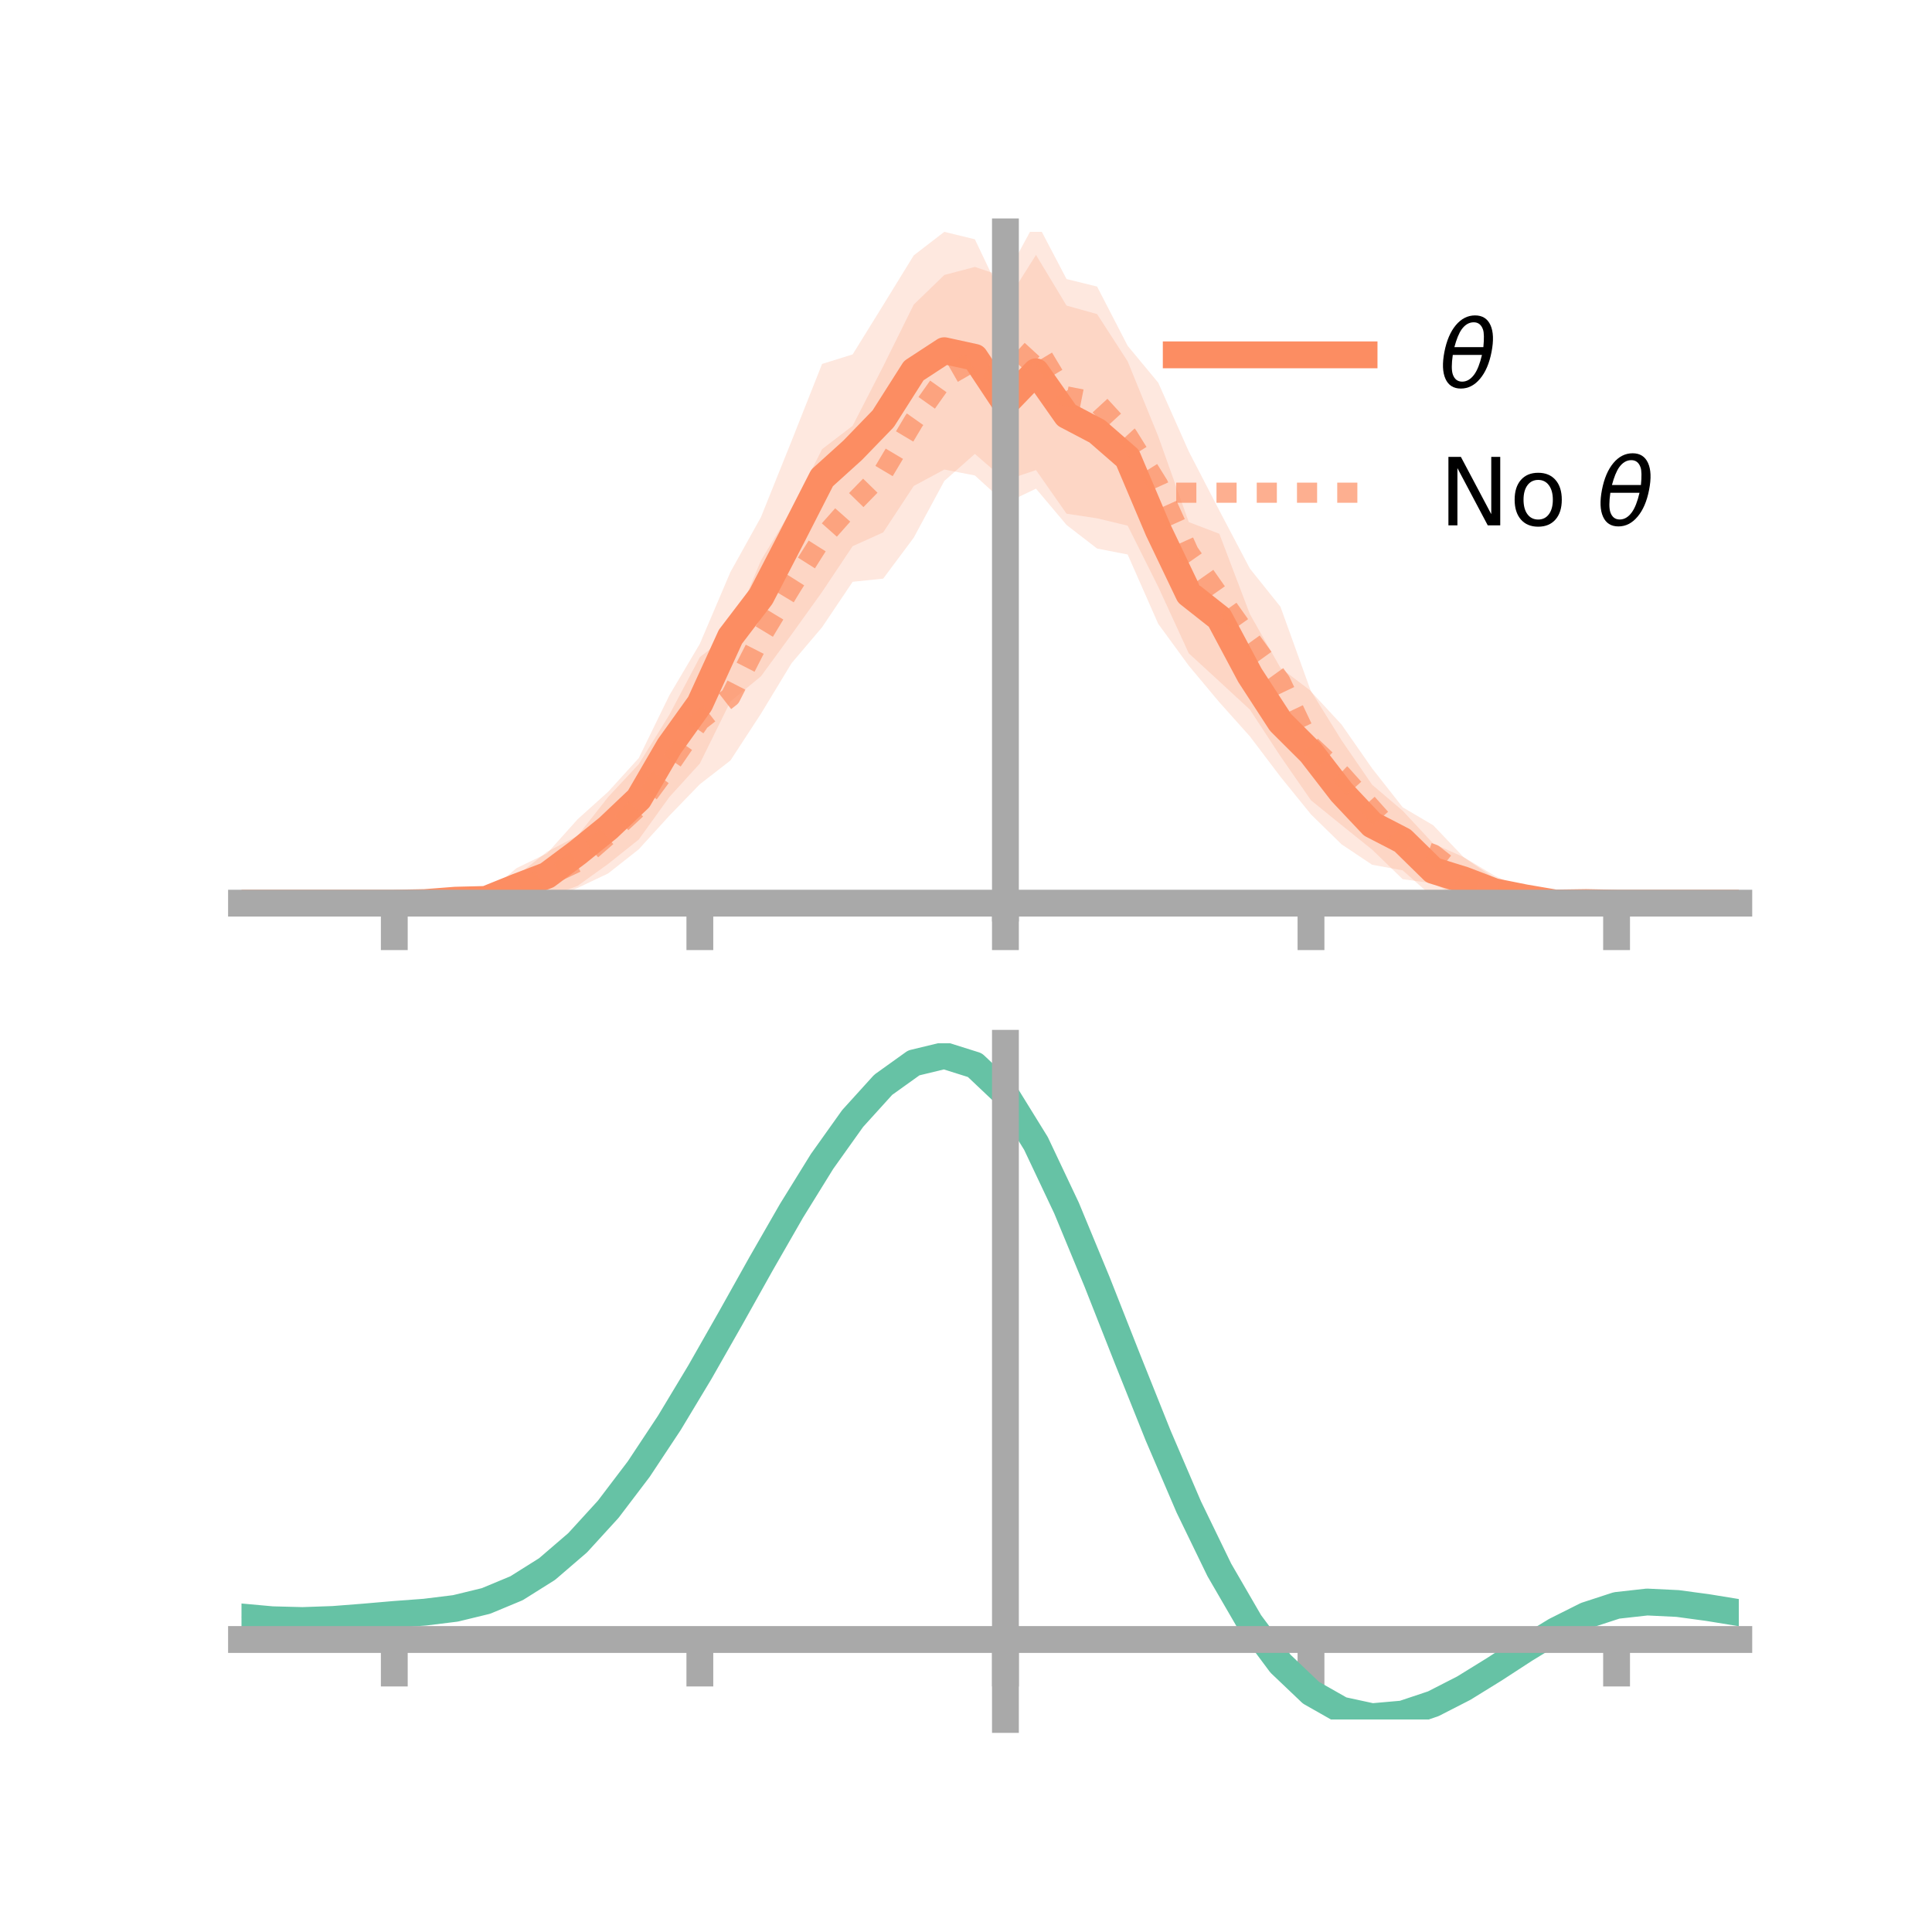 <?xml version="1.0" encoding="utf-8" standalone="no"?>
<!DOCTYPE svg PUBLIC "-//W3C//DTD SVG 1.1//EN"
  "http://www.w3.org/Graphics/SVG/1.1/DTD/svg11.dtd">
<!-- Created with matplotlib (https://matplotlib.org/) -->
<svg height="144pt" version="1.1" viewBox="0 0 144 144" width="144pt" xmlns="http://www.w3.org/2000/svg" xmlns:xlink="http://www.w3.org/1999/xlink">
 <defs>
  <style type="text/css">*{stroke-linecap:butt;stroke-linejoin:round;}</style>
 </defs>
 <g id="figure_1">
  <g id="patch_1">
   <path d="M 0 144 
L 144 144 
L 144 0 
L 0 0 
z
" style="fill:none;"/>
  </g>
  <g id="axes_1">
   <g id="patch_2">
    <path d="M 18 67.68 
L 129.6 67.68 
L 129.6 17.28 
L 18 17.28 
z
" style="fill:none;"/>
   </g>
   <g id="PolyCollection_1">
    <path clip-path="url(#pd803d75c1a)" d="M 18 67.315 
L 18 67.315 
L 20.278 67.315 
L 22.555 67.315 
L 24.833 67.315 
L 27.11 67.315 
L 29.388 67.315 
L 31.665 67.021 
L 33.943 66.51 
L 36.22 66.622 
L 38.498 64.706 
L 40.776 63.603 
L 43.053 61.063 
L 45.331 59.01 
L 47.608 56.505 
L 49.886 51.834 
L 52.163 47.983 
L 54.441 42.638 
L 56.718 38.542 
L 58.996 32.874 
L 61.273 27.125 
L 63.551 26.416 
L 65.829 22.737 
L 68.106 19.035 
L 70.384 17.28 
L 72.661 17.835 
L 74.939 22.619 
L 77.216 18.999 
L 79.494 22.777 
L 81.771 23.411 
L 84.049 26.932 
L 86.327 32.519 
L 88.604 38.915 
L 90.882 39.784 
L 93.159 45.775 
L 95.437 49.778 
L 97.714 51.507 
L 99.992 55.176 
L 102.269 58.49 
L 104.547 60.428 
L 106.824 62.874 
L 109.102 63.89 
L 111.38 65.263 
L 113.657 66.303 
L 115.935 67.14 
L 118.212 66.959 
L 120.49 67.315 
L 122.767 67.315 
L 125.045 67.315 
L 127.322 67.315 
L 129.6 67.315 
L 129.6 67.315 
L 129.6 67.315 
L 127.322 67.315 
L 125.045 67.315 
L 122.767 67.315 
L 120.49 67.315 
L 118.212 67.584 
L 115.935 67.47 
L 113.657 67.53 
L 111.38 67.658 
L 109.102 67.283 
L 106.824 66.888 
L 104.547 64.871 
L 102.269 64.453 
L 99.992 62.931 
L 97.714 60.702 
L 95.437 57.892 
L 93.159 54.885 
L 90.882 52.341 
L 88.604 49.615 
L 86.327 46.496 
L 84.049 41.33 
L 81.771 40.885 
L 79.494 39.127 
L 77.216 36.421 
L 74.939 37.515 
L 72.661 35.439 
L 70.384 34.997 
L 68.106 36.222 
L 65.829 39.683 
L 63.551 40.708 
L 61.273 44.119 
L 58.996 47.292 
L 56.718 50.407 
L 54.441 52.283 
L 52.163 56.907 
L 49.886 59.412 
L 47.608 62.573 
L 45.331 64.39 
L 43.053 66.028 
L 40.776 66.887 
L 38.498 67.529 
L 36.22 67.455 
L 33.943 67.68 
L 31.665 67.523 
L 29.388 67.315 
L 27.11 67.315 
L 24.833 67.315 
L 22.555 67.315 
L 20.278 67.315 
L 18 67.315 
z
" style="fill:#fc8d62;fill-opacity:0.2;"/>
   </g>
   <g id="PolyCollection_2">
    <path clip-path="url(#pd803d75c1a)" d="M 18 67.315 
L 18 67.315 
L 20.278 67.315 
L 22.555 67.315 
L 24.833 67.315 
L 27.11 67.315 
L 29.388 67.315 
L 31.665 67.199 
L 33.943 66.783 
L 36.22 66.361 
L 38.498 65.284 
L 40.776 63.487 
L 43.053 62.295 
L 45.331 59.402 
L 47.608 56.959 
L 49.886 53.282 
L 52.163 48.98 
L 54.441 47.203 
L 56.718 41.771 
L 58.996 37.998 
L 61.273 33.478 
L 63.551 31.735 
L 65.829 27.302 
L 68.106 22.701 
L 70.384 20.496 
L 72.661 19.894 
L 74.939 20.661 
L 77.216 16.453 
L 79.494 20.798 
L 81.771 21.359 
L 84.049 25.774 
L 86.327 28.522 
L 88.604 33.647 
L 90.882 38.051 
L 93.159 42.379 
L 95.437 45.222 
L 97.714 51.541 
L 99.992 54.004 
L 102.269 57.27 
L 104.547 60.169 
L 106.824 61.511 
L 109.102 63.901 
L 111.38 65.45 
L 113.657 66.113 
L 115.935 66.971 
L 118.212 67.13 
L 120.49 67.315 
L 122.767 67.315 
L 125.045 67.315 
L 127.322 67.315 
L 129.6 67.315 
L 129.6 67.315 
L 129.6 67.315 
L 127.322 67.315 
L 125.045 67.315 
L 122.767 67.315 
L 120.49 67.315 
L 118.212 67.454 
L 115.935 67.53 
L 113.657 67.638 
L 111.38 67.499 
L 109.102 67.028 
L 106.824 65.843 
L 104.547 65.53 
L 102.269 63.325 
L 99.992 61.498 
L 97.714 59.65 
L 95.437 56.366 
L 93.159 52.889 
L 90.882 50.786 
L 88.604 48.694 
L 86.327 43.736 
L 84.049 39.18 
L 81.771 38.632 
L 79.494 38.289 
L 77.216 35.038 
L 74.939 35.805 
L 72.661 33.832 
L 70.384 35.847 
L 68.106 40.073 
L 65.829 43.127 
L 63.551 43.364 
L 61.273 46.752 
L 58.996 49.435 
L 56.718 53.195 
L 54.441 56.684 
L 52.163 58.452 
L 49.886 60.801 
L 47.608 63.303 
L 45.331 65.099 
L 43.053 66.182 
L 40.776 67.149 
L 38.498 67.497 
L 36.22 67.607 
L 33.943 67.571 
L 31.665 67.393 
L 29.388 67.315 
L 27.11 67.315 
L 24.833 67.315 
L 22.555 67.315 
L 20.278 67.315 
L 18 67.315 
z
" style="fill:#fc8d62;fill-opacity:0.2;"/>
   </g>
   <g id="matplotlib.axis_1">
    <g id="xtick_1">
     <g id="line2d_1">
      <defs>
       <path d="M 0 0 
L 0 3.5 
" id="m90ca47a9f9" style="stroke:#a9a9a9;stroke-width:2;"/>
      </defs>
      <g>
       <use style="fill:#a9a9a9;stroke:#a9a9a9;stroke-width:2;" x="29.388" xlink:href="#m90ca47a9f9" y="67.315"/>
      </g>
     </g>
    </g>
    <g id="xtick_2">
     <g id="line2d_2">
      <g>
       <use style="fill:#a9a9a9;stroke:#a9a9a9;stroke-width:2;" x="52.163" xlink:href="#m90ca47a9f9" y="67.315"/>
      </g>
     </g>
    </g>
    <g id="xtick_3">
     <g id="line2d_3">
      <g>
       <use style="fill:#a9a9a9;stroke:#a9a9a9;stroke-width:2;" x="74.939" xlink:href="#m90ca47a9f9" y="67.315"/>
      </g>
     </g>
    </g>
    <g id="xtick_4">
     <g id="line2d_4">
      <g>
       <use style="fill:#a9a9a9;stroke:#a9a9a9;stroke-width:2;" x="97.714" xlink:href="#m90ca47a9f9" y="67.315"/>
      </g>
     </g>
    </g>
    <g id="xtick_5">
     <g id="line2d_5">
      <g>
       <use style="fill:#a9a9a9;stroke:#a9a9a9;stroke-width:2;" x="120.49" xlink:href="#m90ca47a9f9" y="67.315"/>
      </g>
     </g>
    </g>
   </g>
   <g id="matplotlib.axis_2"/>
   <g id="line2d_6">
    <path clip-path="url(#pd803d75c1a)" d="M 18 67.315 
L 20.278 67.315 
L 22.555 67.315 
L 24.833 67.315 
L 27.11 67.315 
L 29.388 67.315 
L 31.665 67.272 
L 33.943 67.095 
L 36.22 67.038 
L 38.498 66.118 
L 40.776 65.245 
L 43.053 63.546 
L 45.331 61.7 
L 47.608 59.539 
L 49.886 55.623 
L 52.163 52.445 
L 54.441 47.461 
L 56.718 44.474 
L 58.996 40.083 
L 61.273 35.622 
L 63.551 33.562 
L 65.829 31.21 
L 68.106 27.628 
L 70.384 26.139 
L 72.661 26.637 
L 74.939 30.067 
L 77.216 27.71 
L 79.494 30.952 
L 81.771 32.148 
L 84.049 34.131 
L 86.327 39.507 
L 88.604 44.265 
L 90.882 46.063 
L 93.159 50.33 
L 95.437 53.835 
L 97.714 56.104 
L 99.992 59.054 
L 102.269 61.471 
L 104.547 62.649 
L 106.824 64.881 
L 109.102 65.587 
L 111.38 66.46 
L 113.657 66.916 
L 115.935 67.305 
L 118.212 67.272 
L 120.49 67.315 
L 122.767 67.315 
L 125.045 67.315 
L 127.322 67.315 
L 129.6 67.315 
" style="fill:none;stroke:#fc8d62;stroke-linecap:square;stroke-width:2;"/>
   </g>
   <g id="line2d_7">
    <path clip-path="url(#pd803d75c1a)" d="M 18 67.315 
L 20.278 67.315 
L 22.555 67.315 
L 24.833 67.315 
L 27.11 67.315 
L 29.388 67.315 
L 31.665 67.296 
L 33.943 67.177 
L 36.22 66.984 
L 38.498 66.391 
L 40.776 65.318 
L 43.053 64.239 
L 45.331 62.25 
L 47.608 60.131 
L 49.886 57.041 
L 52.163 53.716 
L 54.441 51.943 
L 56.718 47.483 
L 58.996 43.716 
L 61.273 40.115 
L 63.551 37.549 
L 65.829 35.214 
L 68.106 31.387 
L 70.384 28.172 
L 72.661 26.863 
L 74.939 28.233 
L 77.216 25.745 
L 79.494 29.544 
L 81.771 29.996 
L 84.049 32.477 
L 86.327 36.129 
L 88.604 41.171 
L 90.882 44.418 
L 93.159 47.634 
L 95.437 50.794 
L 97.714 55.596 
L 99.992 57.751 
L 102.269 60.297 
L 104.547 62.849 
L 106.824 63.677 
L 109.102 65.464 
L 111.38 66.475 
L 113.657 66.875 
L 115.935 67.25 
L 118.212 67.292 
L 120.49 67.315 
L 122.767 67.315 
L 125.045 67.315 
L 127.322 67.315 
L 129.6 67.315 
" style="fill:none;stroke:#fc8d62;stroke-dasharray:1.5,1.5;stroke-dashoffset:0;stroke-opacity:0.7;stroke-width:1.5;"/>
   </g>
   <g id="patch_3">
    <path d="M 74.939 67.68 
L 74.939 17.28 
" style="fill:none;stroke:#a9a9a9;stroke-linecap:square;stroke-linejoin:miter;stroke-width:2;"/>
   </g>
   <g id="patch_4">
    <path d="M 129.6 67.68 
L 129.6 17.28 
" style="fill:none;"/>
   </g>
   <g id="patch_5">
    <path d="M 18 67.315 
L 129.6 67.315 
" style="fill:none;stroke:#a9a9a9;stroke-linecap:square;stroke-linejoin:miter;stroke-width:2;"/>
   </g>
   <g id="patch_6">
    <path d="M 18 17.28 
L 129.6 17.28 
" style="fill:none;"/>
   </g>
   <g id="legend_1">
    <g id="line2d_8">
     <path d="M 87.67 26.449 
L 101.67 26.449 
" style="fill:none;stroke:#fc8d62;stroke-linecap:square;stroke-width:2;"/>
    </g>
    <g id="line2d_9"/>
    <g id="text_1">
     <!-- $\theta$ -->
     <g transform="translate(107.27 28.899)scale(0.07 -0.07)">
      <defs>
       <path d="M 45.516 34.672 
L 14.453 34.672 
Q 12.359 20.062 14.5 13.875 
Q 17.188 6.25 24.469 6.25 
Q 31.781 6.25 37.359 13.922 
Q 42.234 20.656 45.516 34.672 
z
M 47.016 42.969 
Q 48.344 56.844 46.625 61.719 
Q 43.953 69.438 36.766 69.438 
Q 29.297 69.438 23.828 61.812 
Q 19.531 55.672 16.156 42.969 
z
M 38.188 76.766 
Q 49.906 76.766 54.594 66.406 
Q 59.281 56.109 55.719 37.844 
Q 52.203 19.625 43.453 9.281 
Q 34.766 -1.125 23.047 -1.125 
Q 11.281 -1.125 6.641 9.281 
Q 2 19.625 5.516 37.844 
Q 9.078 56.109 17.719 66.406 
Q 26.422 76.766 38.188 76.766 
z
" id="DejaVuSans-Oblique-952"/>
      </defs>
      <use transform="translate(0 0.234)" xlink:href="#DejaVuSans-Oblique-952"/>
     </g>
    </g>
    <g id="line2d_10">
     <path d="M 87.67 36.724 
L 101.67 36.724 
" style="fill:none;stroke:#fc8d62;stroke-dasharray:1.5,1.5;stroke-dashoffset:0;stroke-opacity:0.7;stroke-width:1.5;"/>
    </g>
    <g id="line2d_11"/>
    <g id="text_2">
     <!-- No $\theta$ -->
     <g transform="translate(107.27 39.174)scale(0.07 -0.07)">
      <defs>
       <path d="M 9.812 72.906 
L 23.094 72.906 
L 55.422 11.922 
L 55.422 72.906 
L 64.984 72.906 
L 64.984 0 
L 51.703 0 
L 19.391 60.984 
L 19.391 0 
L 9.812 0 
z
" id="DejaVuSans-78"/>
       <path d="M 30.609 48.391 
Q 23.391 48.391 19.188 42.75 
Q 14.984 37.109 14.984 27.297 
Q 14.984 17.484 19.156 11.844 
Q 23.344 6.203 30.609 6.203 
Q 37.797 6.203 41.984 11.859 
Q 46.188 17.531 46.188 27.297 
Q 46.188 37.016 41.984 42.703 
Q 37.797 48.391 30.609 48.391 
z
M 30.609 56 
Q 42.328 56 49.016 48.375 
Q 55.719 40.766 55.719 27.297 
Q 55.719 13.875 49.016 6.219 
Q 42.328 -1.422 30.609 -1.422 
Q 18.844 -1.422 12.172 6.219 
Q 5.516 13.875 5.516 27.297 
Q 5.516 40.766 12.172 48.375 
Q 18.844 56 30.609 56 
z
" id="DejaVuSans-111"/>
       <path id="DejaVuSans-32"/>
      </defs>
      <use transform="translate(0 0.234)" xlink:href="#DejaVuSans-78"/>
      <use transform="translate(74.805 0.234)" xlink:href="#DejaVuSans-111"/>
      <use transform="translate(135.986 0.234)" xlink:href="#DejaVuSans-32"/>
      <use transform="translate(167.773 0.234)" xlink:href="#DejaVuSans-Oblique-952"/>
     </g>
    </g>
   </g>
  </g>
  <g id="axes_2">
   <g id="patch_7">
    <path d="M 18 128.16 
L 129.6 128.16 
L 129.6 77.76 
L 18 77.76 
z
" style="fill:none;"/>
   </g>
   <g id="PolyCollection_3">
    <path clip-path="url(#p03086ccd94)" d="M 18 120.558 
L 18 120.48 
L 20.278 120.695 
L 22.555 120.755 
L 24.833 120.667 
L 27.11 120.481 
L 29.388 120.276 
L 31.665 120.101 
L 33.943 119.816 
L 36.22 119.257 
L 38.498 118.299 
L 40.776 116.848 
L 43.053 114.854 
L 45.331 112.308 
L 47.608 109.242 
L 49.886 105.725 
L 52.163 101.855 
L 54.441 97.765 
L 56.718 93.606 
L 58.996 89.555 
L 61.273 85.8 
L 63.551 82.541 
L 65.829 79.98 
L 68.106 78.32 
L 70.384 77.76 
L 72.661 78.489 
L 74.939 80.676 
L 77.216 84.413 
L 79.494 89.296 
L 81.771 94.878 
L 84.049 100.739 
L 86.327 106.515 
L 88.604 111.903 
L 90.882 116.671 
L 93.159 120.654 
L 95.437 123.755 
L 97.714 125.944 
L 99.992 127.248 
L 102.269 127.747 
L 104.547 127.552 
L 106.824 126.804 
L 109.102 125.657 
L 111.38 124.273 
L 113.657 122.816 
L 115.935 121.446 
L 118.212 120.316 
L 120.49 119.577 
L 122.767 119.326 
L 125.045 119.442 
L 127.322 119.761 
L 129.6 120.144 
L 129.6 120.247 
L 129.6 120.247 
L 127.322 119.89 
L 125.045 119.589 
L 122.767 119.486 
L 120.49 119.743 
L 118.212 120.492 
L 115.935 121.647 
L 113.657 123.059 
L 111.38 124.564 
L 109.102 125.994 
L 106.824 127.178 
L 104.547 127.951 
L 102.269 128.16 
L 99.992 127.673 
L 97.714 126.388 
L 95.437 124.244 
L 93.159 121.223 
L 90.882 117.356 
L 88.604 112.733 
L 86.327 107.508 
L 84.049 101.905 
L 81.771 96.213 
L 79.494 90.789 
L 77.216 86.041 
L 74.939 82.409 
L 72.661 80.287 
L 70.384 79.583 
L 68.106 80.126 
L 65.829 81.728 
L 63.551 84.194 
L 61.273 87.327 
L 58.996 90.93 
L 56.718 94.81 
L 54.441 98.789 
L 52.163 102.698 
L 49.886 106.393 
L 47.608 109.753 
L 45.331 112.684 
L 43.053 115.125 
L 40.776 117.048 
L 38.498 118.458 
L 36.22 119.397 
L 33.943 119.944 
L 31.665 120.221 
L 29.388 120.385 
L 27.11 120.575 
L 24.833 120.743 
L 22.555 120.816 
L 20.278 120.756 
L 18 120.558 
z
" style="fill:#66c2a5;fill-opacity:0.2;"/>
   </g>
   <g id="matplotlib.axis_3">
    <g id="xtick_6">
     <g id="line2d_12">
      <g>
       <use style="fill:#a9a9a9;stroke:#a9a9a9;stroke-width:2;" x="29.388" xlink:href="#m90ca47a9f9" y="122.197"/>
      </g>
     </g>
    </g>
    <g id="xtick_7">
     <g id="line2d_13">
      <g>
       <use style="fill:#a9a9a9;stroke:#a9a9a9;stroke-width:2;" x="52.163" xlink:href="#m90ca47a9f9" y="122.197"/>
      </g>
     </g>
    </g>
    <g id="xtick_8">
     <g id="line2d_14">
      <g>
       <use style="fill:#a9a9a9;stroke:#a9a9a9;stroke-width:2;" x="74.939" xlink:href="#m90ca47a9f9" y="122.197"/>
      </g>
     </g>
    </g>
    <g id="xtick_9">
     <g id="line2d_15">
      <g>
       <use style="fill:#a9a9a9;stroke:#a9a9a9;stroke-width:2;" x="97.714" xlink:href="#m90ca47a9f9" y="122.197"/>
      </g>
     </g>
    </g>
    <g id="xtick_10">
     <g id="line2d_16">
      <g>
       <use style="fill:#a9a9a9;stroke:#a9a9a9;stroke-width:2;" x="120.49" xlink:href="#m90ca47a9f9" y="122.197"/>
      </g>
     </g>
    </g>
   </g>
   <g id="matplotlib.axis_4"/>
   <g id="line2d_17">
    <path clip-path="url(#p03086ccd94)" d="M 18 120.519 
L 20.278 120.726 
L 22.555 120.785 
L 24.833 120.705 
L 27.11 120.528 
L 29.388 120.331 
L 31.665 120.161 
L 33.943 119.88 
L 36.22 119.327 
L 38.498 118.379 
L 40.776 116.948 
L 43.053 114.99 
L 45.331 112.496 
L 47.608 109.498 
L 49.886 106.059 
L 52.163 102.277 
L 54.441 98.277 
L 56.718 94.208 
L 58.996 90.242 
L 61.273 86.564 
L 63.551 83.367 
L 65.829 80.854 
L 68.106 79.223 
L 70.384 78.672 
L 72.661 79.388 
L 74.939 81.543 
L 77.216 85.227 
L 79.494 90.043 
L 81.771 95.546 
L 84.049 101.322 
L 86.327 107.011 
L 88.604 112.318 
L 90.882 117.013 
L 93.159 120.938 
L 95.437 123.999 
L 97.714 126.166 
L 99.992 127.46 
L 102.269 127.953 
L 104.547 127.752 
L 106.824 126.991 
L 109.102 125.825 
L 111.38 124.418 
L 113.657 122.937 
L 115.935 121.546 
L 118.212 120.404 
L 120.49 119.66 
L 122.767 119.406 
L 125.045 119.516 
L 127.322 119.825 
L 129.6 120.196 
" style="fill:none;stroke:#66c2a5;stroke-linecap:square;stroke-width:2;"/>
   </g>
   <g id="patch_8">
    <path d="M 74.939 128.16 
L 74.939 77.76 
" style="fill:none;stroke:#a9a9a9;stroke-linecap:square;stroke-linejoin:miter;stroke-width:2;"/>
   </g>
   <g id="patch_9">
    <path d="M 129.6 128.16 
L 129.6 77.76 
" style="fill:none;"/>
   </g>
   <g id="patch_10">
    <path d="M 18 122.197 
L 129.6 122.197 
" style="fill:none;stroke:#a9a9a9;stroke-linecap:square;stroke-linejoin:miter;stroke-width:2;"/>
   </g>
   <g id="patch_11">
    <path d="M 18 77.76 
L 129.6 77.76 
" style="fill:none;"/>
   </g>
  </g>
 </g>
 <defs>
  <clipPath id="pd803d75c1a">
   <rect height="50.4" width="111.6" x="18" y="17.28"/>
  </clipPath>
  <clipPath id="p03086ccd94">
   <rect height="50.4" width="111.6" x="18" y="77.76"/>
  </clipPath>
 </defs>
</svg>
